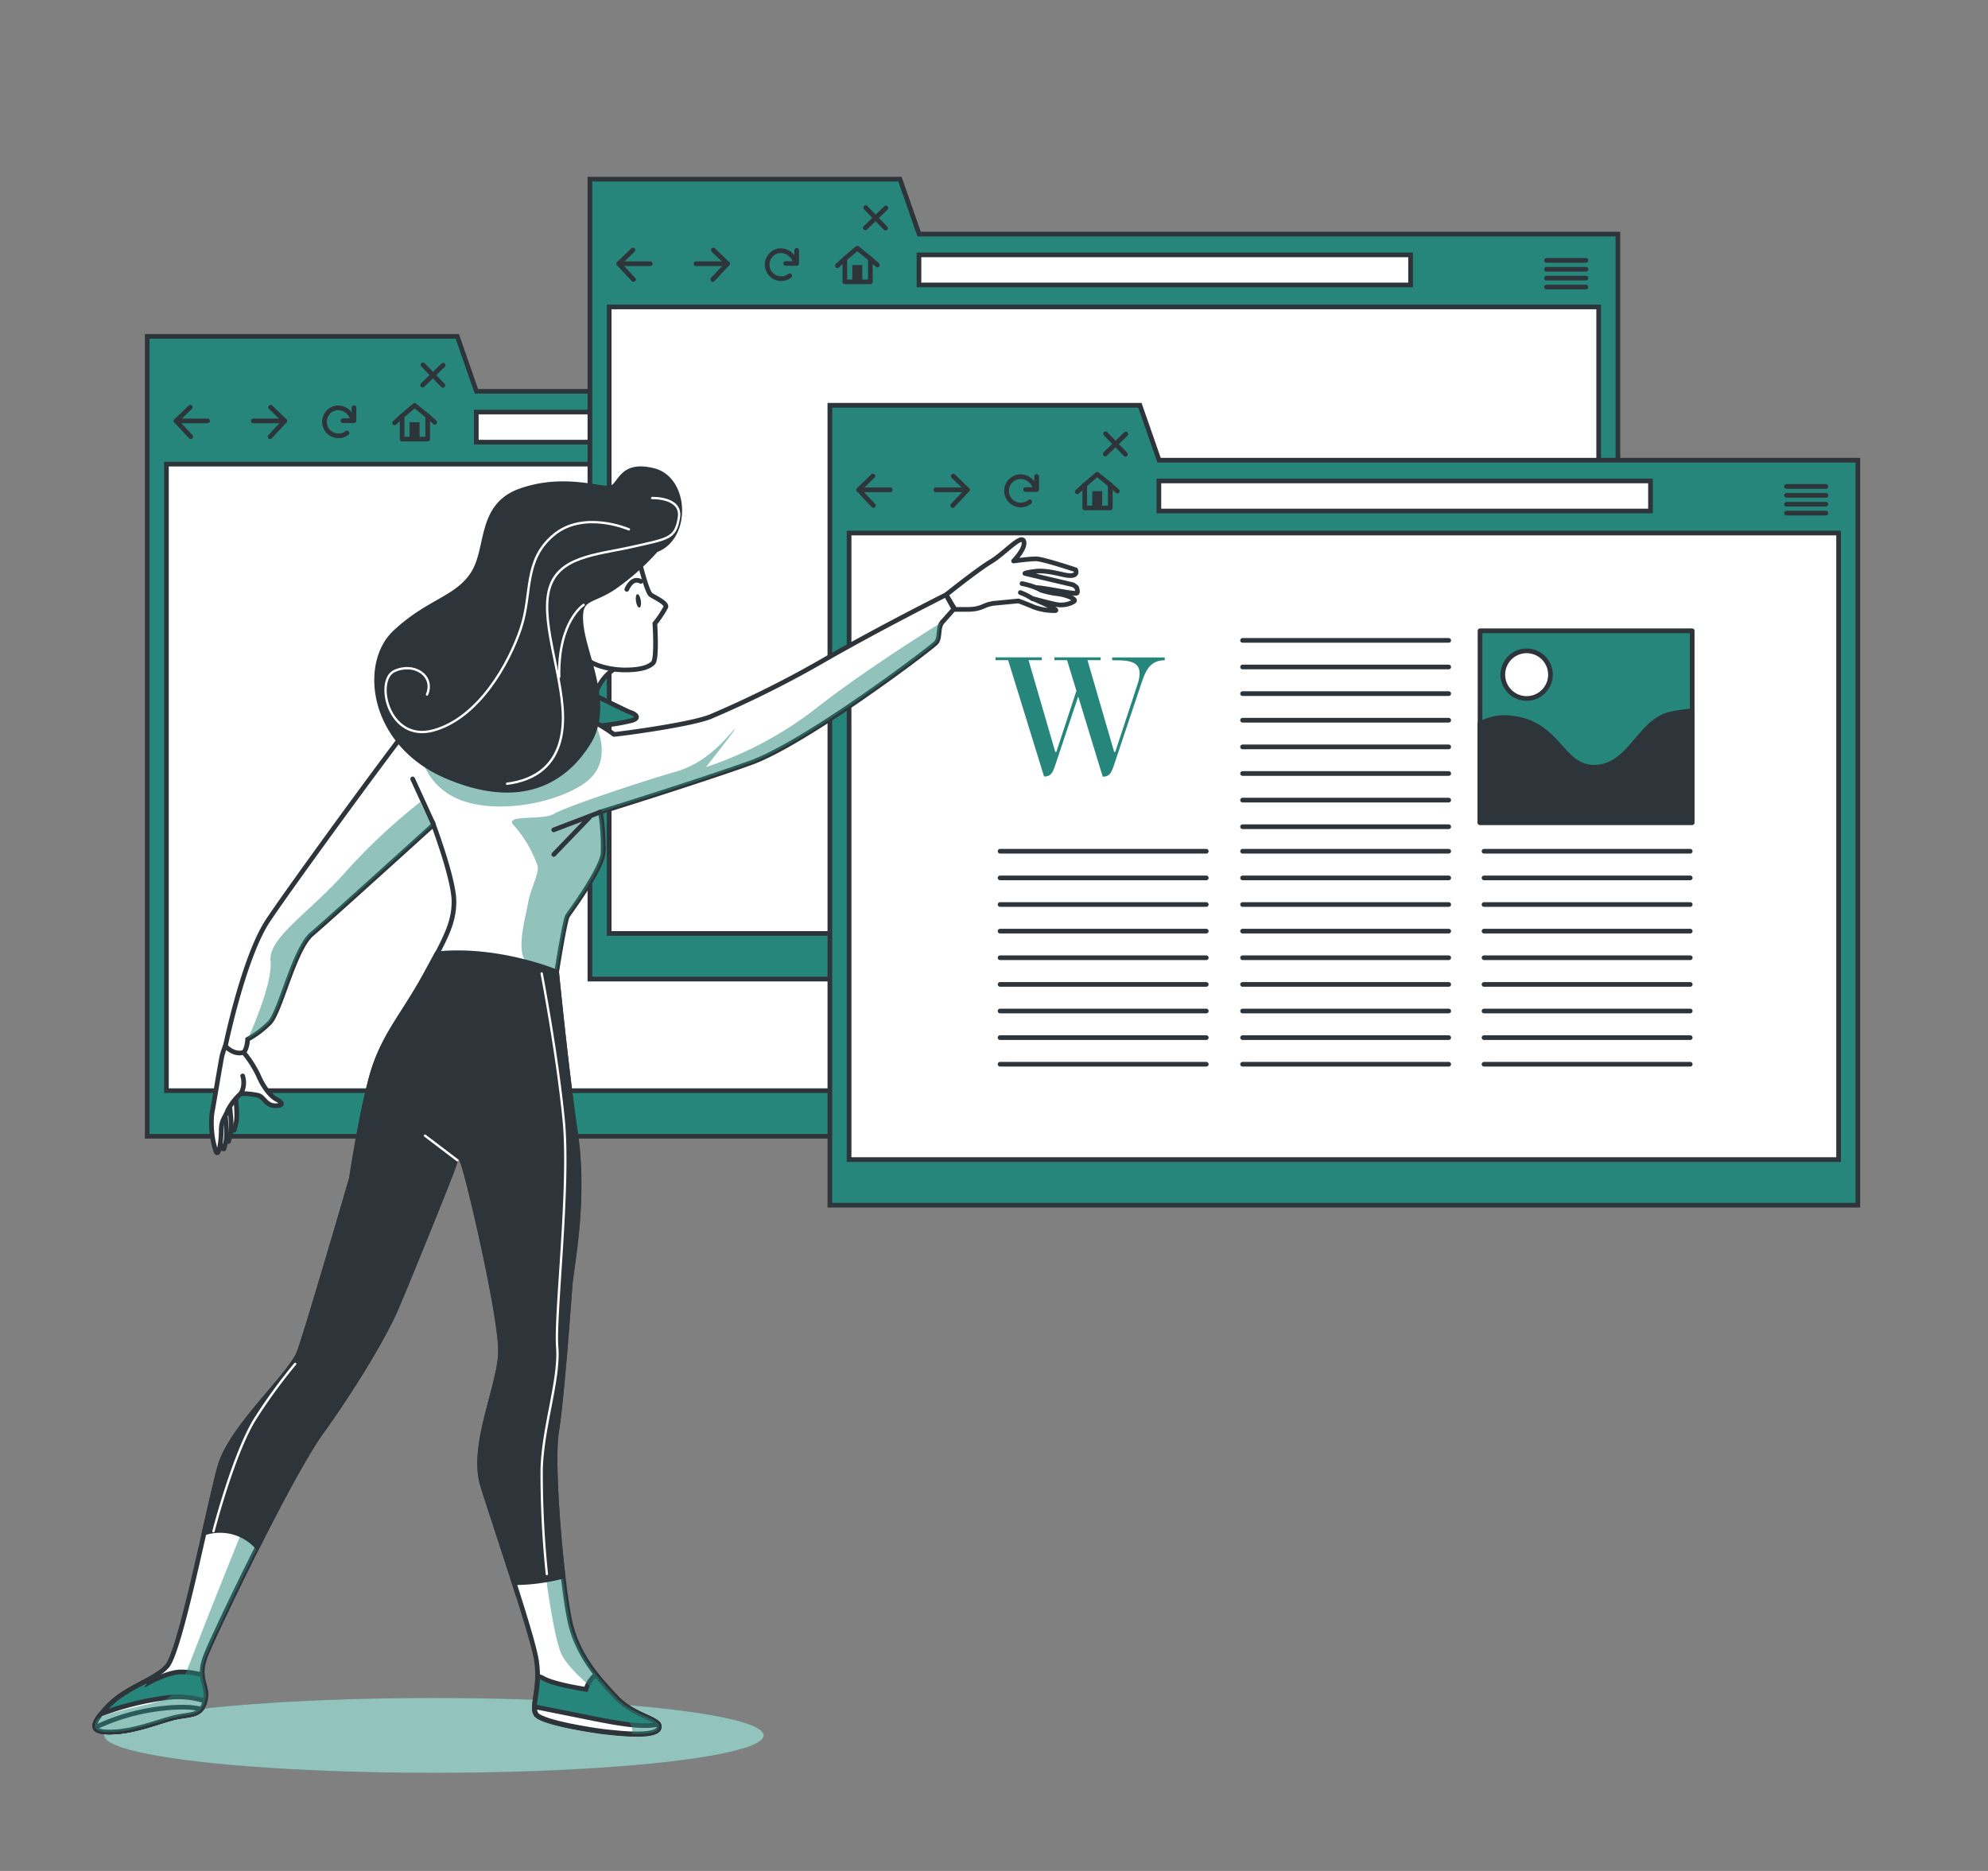 <svg xmlns="http://www.w3.org/2000/svg" viewBox="50 50 425 400"><rect x="50" y="50" width="425" height="400" fill="#808080" stroke="none"/><!--Tabs--><g id="freepik--Windows--inject-1--inject-153"><polygon points="151.85 133.66 147.76 121.92 81.47 121.92 81.47 133.66 81.47 142.9 81.47 292.93 301.24 292.93 301.24 133.66 151.85 133.66" style="fill:#26867B;stroke:#2e353a;stroke-miterlimit:10"></polygon><rect x="85.58" y="149.23" width="211.54" height="133.95" style="fill:#fff;stroke:#2e353a;stroke-miterlimit:10"></rect><rect x="151.82" y="138.1" width="105.1" height="6.43" style="fill:#fff;stroke:#2e353a;stroke-miterlimit:10"></rect><polyline points="90.67 137.07 87.64 139.99 90.78 143.36" style="fill:none;stroke:#2e353a;stroke-linecap:round;stroke-linejoin:round"></polyline><line x1="87.63" y1="139.99" x2="94.37" y2="139.99" style="fill:none;stroke:#2e353a;stroke-linecap:round;stroke-linejoin:round"></line><polyline points="107.85 137.07 110.88 139.99 107.74 143.36" style="fill:none;stroke:#2e353a;stroke-linecap:round;stroke-linejoin:round"></polyline><line x1="110.88" y1="139.99" x2="104.15" y2="139.99" style="fill:none;stroke:#2e353a;stroke-linecap:round;stroke-linejoin:round"></line><path d="M125.36,139.59a3.31,3.31,0,0,0-3.09-2.41,3,3,0,1,0,1.92,5.38" style="fill:none;stroke:#2e353a;stroke-linecap:round;stroke-linejoin:round"></path><polyline points="123.32 139.94 125.68 139.94 125.68 137.13" style="fill:none;stroke:#2e353a;stroke-linecap:round;stroke-linejoin:round"></polyline><polygon points="141.43 138.94 138.63 136.68 135.97 138.94 135.97 143.87 141.43 143.87 141.43 138.94" style="fill:none;stroke:#2e353a;stroke-linecap:round;stroke-linejoin:round"></polygon><rect x="137.56" y="140.27" width="2.13" height="3.42" style="fill:#2e353a"></rect><line x1="135.97" y1="138.94" x2="134.37" y2="140.41" style="fill:none;stroke:#2e353a;stroke-linecap:round;stroke-linejoin:round"></line><line x1="141.43" y1="138.94" x2="142.93" y2="140.28" style="fill:none;stroke:#2e353a;stroke-linecap:round;stroke-linejoin:round"></line><line x1="140.42" y1="128" x2="144.68" y2="132.39" style="fill:none;stroke:#2e353a;stroke-linecap:round;stroke-linejoin:round"></line><line x1="144.74" y1="128.07" x2="140.35" y2="132.33" style="fill:none;stroke:#2e353a;stroke-linecap:round;stroke-linejoin:round"></line><line x1="285.98" y1="139.27" x2="294.41" y2="139.27" style="fill:none;stroke:#2e353a;stroke-linecap:round;stroke-linejoin:round"></line><line x1="285.98" y1="141.18" x2="294.41" y2="141.18" style="fill:none;stroke:#2e353a;stroke-linecap:round;stroke-linejoin:round"></line><line x1="285.98" y1="143.08" x2="294.41" y2="143.08" style="fill:none;stroke:#2e353a;stroke-linecap:round;stroke-linejoin:round"></line><line x1="285.98" y1="144.98" x2="294.41" y2="144.98" style="fill:none;stroke:#2e353a;stroke-linecap:round;stroke-linejoin:round"></line><polygon points="246.49 100.05 242.4 88.31 176.11 88.31 176.11 100.05 176.11 109.29 176.11 259.32 395.88 259.32 395.88 100.05 246.49 100.05" style="fill:#26867B;stroke:#2e353a;stroke-miterlimit:10"></polygon><rect x="180.23" y="115.62" width="211.54" height="133.95" style="fill:#fff;stroke:#2e353a;stroke-miterlimit:10"></rect><rect x="246.46" y="104.49" width="105.1" height="6.43" style="fill:#fff;stroke:#2e353a;stroke-miterlimit:10"></rect><polyline points="185.31 103.46 182.28 106.38 185.43 109.75" style="fill:none;stroke:#2e353a;stroke-linecap:round;stroke-linejoin:round"></polyline><line x1="182.28" y1="106.38" x2="189.02" y2="106.38" style="fill:none;stroke:#2e353a;stroke-linecap:round;stroke-linejoin:round"></line><polyline points="202.5 103.46 205.53 106.38 202.38 109.75" style="fill:none;stroke:#2e353a;stroke-linecap:round;stroke-linejoin:round"></polyline><line x1="205.53" y1="106.38" x2="198.79" y2="106.38" style="fill:none;stroke:#2e353a;stroke-linecap:round;stroke-linejoin:round"></line><path d="M220,106a3.32,3.32,0,0,0-3.09-2.42,3,3,0,1,0,1.92,5.38" style="fill:none;stroke:#2e353a;stroke-linecap:round;stroke-linejoin:round"></path><polyline points="217.97 106.33 220.32 106.33 220.32 103.52" style="fill:none;stroke:#2e353a;stroke-linecap:round;stroke-linejoin:round"></polyline><polygon points="236.07 105.33 233.27 103.07 230.61 105.33 230.61 110.26 236.07 110.26 236.07 105.33" style="fill:none;stroke:#2e353a;stroke-linecap:round;stroke-linejoin:round"></polygon><rect x="232.21" y="106.66" width="2.13" height="3.42" style="fill:#2e353a"></rect><line x1="230.61" y1="105.33" x2="229.01" y2="106.8" style="fill:none;stroke:#2e353a;stroke-linecap:round;stroke-linejoin:round"></line><line x1="236.07" y1="105.33" x2="237.57" y2="106.67" style="fill:none;stroke:#2e353a;stroke-linecap:round;stroke-linejoin:round"></line><line x1="235.06" y1="94.39" x2="239.32" y2="98.78" style="fill:none;stroke:#2e353a;stroke-linecap:round;stroke-linejoin:round"></line><line x1="239.39" y1="94.46" x2="235" y2="98.72" style="fill:none;stroke:#2e353a;stroke-linecap:round;stroke-linejoin:round"></line><line x1="380.63" y1="105.67" x2="389.05" y2="105.67" style="fill:none;stroke:#2e353a;stroke-linecap:round;stroke-linejoin:round"></line><line x1="380.63" y1="107.57" x2="389.05" y2="107.57" style="fill:none;stroke:#2e353a;stroke-linecap:round;stroke-linejoin:round"></line><line x1="380.63" y1="109.47" x2="389.05" y2="109.47" style="fill:none;stroke:#2e353a;stroke-linecap:round;stroke-linejoin:round"></line><line x1="380.63" y1="111.37" x2="389.05" y2="111.37" style="fill:none;stroke:#2e353a;stroke-linecap:round;stroke-linejoin:round"></line><polygon points="297.79 148.39 293.69 136.65 227.41 136.65 227.41 148.39 227.41 157.62 227.41 307.66 447.17 307.66 447.17 148.39 297.79 148.39" style="fill:#26867B;stroke:#2e353a;stroke-miterlimit:10"></polygon><rect x="231.52" y="163.96" width="211.54" height="133.95" style="fill:#fff;stroke:#2e353a;stroke-miterlimit:10"></rect><rect x="297.75" y="152.82" width="105.1" height="6.43" style="fill:#fff;stroke:#2e353a;stroke-miterlimit:10"></rect><polyline points="236.6 151.79 233.57 154.72 236.72 158.08" style="fill:none;stroke:#2e353a;stroke-linecap:round;stroke-linejoin:round"></polyline><line x1="233.57" y1="154.72" x2="240.31" y2="154.72" style="fill:none;stroke:#2e353a;stroke-linecap:round;stroke-linejoin:round"></line><polyline points="253.79 151.79 256.82 154.72 253.68 158.08" style="fill:none;stroke:#2e353a;stroke-linecap:round;stroke-linejoin:round"></polyline><line x1="256.82" y1="154.72" x2="250.08" y2="154.72" style="fill:none;stroke:#2e353a;stroke-linecap:round;stroke-linejoin:round"></line><path d="M271.3,154.32a3.31,3.31,0,0,0-3.09-2.41,3,3,0,1,0,0,6.06,3,3,0,0,0,1.92-.68" style="fill:none;stroke:#2e353a;stroke-linecap:round;stroke-linejoin:round"></path><polyline points="269.26 154.66 271.62 154.66 271.62 151.86" style="fill:none;stroke:#2e353a;stroke-linecap:round;stroke-linejoin:round"></polyline><polygon points="287.36 153.67 284.56 151.4 281.9 153.67 281.9 158.6 287.36 158.6 287.36 153.67" style="fill:none;stroke:#2e353a;stroke-linecap:round;stroke-linejoin:round"></polygon><rect x="283.5" y="155" width="2.13" height="3.42" style="fill:#2e353a"></rect><line x1="281.9" y1="153.67" x2="280.3" y2="155.13" style="fill:none;stroke:#2e353a;stroke-linecap:round;stroke-linejoin:round"></line><line x1="287.36" y1="153.67" x2="288.87" y2="155" style="fill:none;stroke:#2e353a;stroke-linecap:round;stroke-linejoin:round"></line><line x1="286.35" y1="142.73" x2="290.61" y2="147.12" style="fill:none;stroke:#2e353a;stroke-linecap:round;stroke-linejoin:round"></line><line x1="290.68" y1="142.79" x2="286.29" y2="147.05" style="fill:none;stroke:#2e353a;stroke-linecap:round;stroke-linejoin:round"></line><line x1="431.92" y1="154" x2="440.35" y2="154" style="fill:none;stroke:#2e353a;stroke-linecap:round;stroke-linejoin:round"></line><line x1="431.92" y1="155.9" x2="440.35" y2="155.9" style="fill:none;stroke:#2e353a;stroke-linecap:round;stroke-linejoin:round"></line><line x1="431.92" y1="157.8" x2="440.35" y2="157.8" style="fill:none;stroke:#2e353a;stroke-linecap:round;stroke-linejoin:round"></line><line x1="431.92" y1="159.7" x2="440.35" y2="159.7" style="fill:none;stroke:#2e353a;stroke-linecap:round;stroke-linejoin:round"></line><line x1="263.8" y1="231.99" x2="307.88" y2="231.99" style="fill:none;stroke:#2e353a;stroke-linecap:round;stroke-linejoin:round"></line><line x1="263.8" y1="237.69" x2="307.88" y2="237.69" style="fill:none;stroke:#2e353a;stroke-linecap:round;stroke-linejoin:round"></line><line x1="263.8" y1="243.38" x2="307.88" y2="243.38" style="fill:none;stroke:#2e353a;stroke-linecap:round;stroke-linejoin:round"></line><line x1="263.8" y1="249.07" x2="307.88" y2="249.07" style="fill:none;stroke:#2e353a;stroke-linecap:round;stroke-linejoin:round"></line><line x1="263.8" y1="254.76" x2="307.88" y2="254.76" style="fill:none;stroke:#2e353a;stroke-linecap:round;stroke-linejoin:round"></line><line x1="263.8" y1="260.46" x2="307.88" y2="260.46" style="fill:none;stroke:#2e353a;stroke-linecap:round;stroke-linejoin:round"></line><line x1="263.8" y1="266.15" x2="307.88" y2="266.15" style="fill:none;stroke:#2e353a;stroke-linecap:round;stroke-linejoin:round"></line><line x1="263.8" y1="271.84" x2="307.88" y2="271.84" style="fill:none;stroke:#2e353a;stroke-linecap:round;stroke-linejoin:round"></line><line x1="263.8" y1="277.53" x2="307.88" y2="277.53" style="fill:none;stroke:#2e353a;stroke-linecap:round;stroke-linejoin:round"></line><line x1="315.64" y1="231.99" x2="359.71" y2="231.99" style="fill:none;stroke:#2e353a;stroke-linecap:round;stroke-linejoin:round"></line><line x1="315.64" y1="237.69" x2="359.71" y2="237.69" style="fill:none;stroke:#2e353a;stroke-linecap:round;stroke-linejoin:round"></line><line x1="315.64" y1="243.38" x2="359.71" y2="243.38" style="fill:none;stroke:#2e353a;stroke-linecap:round;stroke-linejoin:round"></line><line x1="315.64" y1="249.07" x2="359.71" y2="249.07" style="fill:none;stroke:#2e353a;stroke-linecap:round;stroke-linejoin:round"></line><line x1="315.64" y1="254.76" x2="359.71" y2="254.76" style="fill:none;stroke:#2e353a;stroke-linecap:round;stroke-linejoin:round"></line><line x1="315.64" y1="260.46" x2="359.71" y2="260.46" style="fill:none;stroke:#2e353a;stroke-linecap:round;stroke-linejoin:round"></line><line x1="315.64" y1="266.15" x2="359.71" y2="266.15" style="fill:none;stroke:#2e353a;stroke-linecap:round;stroke-linejoin:round"></line><line x1="315.64" y1="271.84" x2="359.71" y2="271.84" style="fill:none;stroke:#2e353a;stroke-linecap:round;stroke-linejoin:round"></line><line x1="315.64" y1="277.53" x2="359.71" y2="277.53" style="fill:none;stroke:#2e353a;stroke-linecap:round;stroke-linejoin:round"></line><line x1="315.64" y1="186.91" x2="359.71" y2="186.91" style="fill:none;stroke:#2e353a;stroke-linecap:round;stroke-linejoin:round"></line><line x1="315.64" y1="192.6" x2="359.71" y2="192.6" style="fill:none;stroke:#2e353a;stroke-linecap:round;stroke-linejoin:round"></line><line x1="315.64" y1="198.29" x2="359.71" y2="198.29" style="fill:none;stroke:#2e353a;stroke-linecap:round;stroke-linejoin:round"></line><line x1="315.64" y1="203.98" x2="359.71" y2="203.98" style="fill:none;stroke:#2e353a;stroke-linecap:round;stroke-linejoin:round"></line><line x1="315.64" y1="209.68" x2="359.71" y2="209.68" style="fill:none;stroke:#2e353a;stroke-linecap:round;stroke-linejoin:round"></line><line x1="315.64" y1="215.37" x2="359.71" y2="215.37" style="fill:none;stroke:#2e353a;stroke-linecap:round;stroke-linejoin:round"></line><line x1="315.64" y1="221.06" x2="359.71" y2="221.06" style="fill:none;stroke:#2e353a;stroke-linecap:round;stroke-linejoin:round"></line><line x1="315.64" y1="226.75" x2="359.71" y2="226.75" style="fill:none;stroke:#2e353a;stroke-linecap:round;stroke-linejoin:round"></line><line x1="367.26" y1="231.99" x2="411.34" y2="231.99" style="fill:none;stroke:#2e353a;stroke-linecap:round;stroke-linejoin:round"></line><line x1="367.26" y1="237.69" x2="411.34" y2="237.69" style="fill:none;stroke:#2e353a;stroke-linecap:round;stroke-linejoin:round"></line><line x1="367.26" y1="243.38" x2="411.34" y2="243.38" style="fill:none;stroke:#2e353a;stroke-linecap:round;stroke-linejoin:round"></line><line x1="367.26" y1="249.07" x2="411.34" y2="249.07" style="fill:none;stroke:#2e353a;stroke-linecap:round;stroke-linejoin:round"></line><line x1="367.26" y1="254.76" x2="411.34" y2="254.76" style="fill:none;stroke:#2e353a;stroke-linecap:round;stroke-linejoin:round"></line><line x1="367.26" y1="260.46" x2="411.34" y2="260.46" style="fill:none;stroke:#2e353a;stroke-linecap:round;stroke-linejoin:round"></line><line x1="367.26" y1="266.15" x2="411.34" y2="266.15" style="fill:none;stroke:#2e353a;stroke-linecap:round;stroke-linejoin:round"></line><line x1="367.26" y1="271.84" x2="411.34" y2="271.84" style="fill:none;stroke:#2e353a;stroke-linecap:round;stroke-linejoin:round"></line><line x1="367.26" y1="277.53" x2="411.34" y2="277.53" style="fill:none;stroke:#2e353a;stroke-linecap:round;stroke-linejoin:round"></line><path d="M293.28,196a6.81,6.81,0,0,0,.34-2.09c0-2.59-2.62-2.74-5.21-2.74h-.64v-.61H299v.61c-2.93,0-3.95,1.87-4.9,4.64l-6,17.91c-.46,1.33-.84,2.32-2.25,2.32h-.11L280.5,198.9l-4.94,14.79c-.46,1.33-.84,2.32-2.24,2.32h-.12l-7.68-24.87h-2.7v-.61h9.89v.61h-2.82l5.71,19.62h.23l4.29-13.08-2-6.54h-2.7v-.61h9.88v.61h-2.81l5.7,19.62h.23Z" style="fill:#26867B"></path><rect x="366.4" y="184.86" width="45.36" height="41" style="fill:#26867B;stroke:#2e353a;stroke-linecap:round;stroke-linejoin:round"></rect><path d="M411.76,202a29.34,29.34,0,0,0-4.53.64c-6.89,1.5-8.69,11.39-16.48,11.39-6.9,0-7.49-9.29-17.38-10.49a10.89,10.89,0,0,0-7,1.24v21.09h45.36Z" style="fill:#2e353a;stroke:#2e353a;stroke-linecap:round;stroke-linejoin:round"></path><path d="M381.46,194.24a5.09,5.09,0,1,1-5.09-5.09A5.09,5.09,0,0,1,381.46,194.24Z" style="fill:#fff;stroke:#2e353a;stroke-linecap:round;stroke-linejoin:round"></path></g><g id="freepik--Character--inject-1--inject-153"><ellipse cx="142.77" cy="421.02" rx="70.48" ry="8" style="fill:#26867B"></ellipse><ellipse cx="142.77" cy="421.02" rx="70.48" ry="8" style="fill:#fff;opacity:0.5"></ellipse><path d="M183.58,191.77s-5.56,2-6.43,7.6-10.81,3.51-10.81,3.51,0-16.95,2.63-19.87S183.58,191.77,183.58,191.77Z" style="fill:#fff;stroke:#2e353a;stroke-miterlimit:10"></path><path d="M186.5,169.28s1.75,7.3,2.63,7.89,3.5,1.75,3.21,2.62A23.47,23.47,0,0,1,190,183.3s.5,7.56-.38,8.43-2.54,1.5-6,1.5-7.6-1.16-8.77-2.92l-2.34-3.5s-2,0-2-2.92-1.46-6.72,2-10.82S183.28,166.94,186.5,169.28Z" style="fill:#fff;stroke:#2e353a;stroke-miterlimit:10"></path><path d="M187,178.38c.12.79,0,1.46-.31,1.51s-.61-.57-.73-1.35,0-1.47.3-1.51S186.86,177.59,187,178.38Z" style="fill:#2e353a"></path><path d="M184,176s1.06-2.76,3-1.7" style="fill:none;stroke:#2e353a;stroke-linecap:round;stroke-linejoin:round"></path><path d="M165.75,196.45s2.63-1.46,7.6.58,10.52,5,11.39,5.26,2.34,1.17.3,1.76a44.41,44.41,0,0,1-7.6,1.16c-1.17,0-7.6-3.21-9.93-3.21H164S163.42,197.33,165.75,196.45Z" style="fill:#26867B;stroke:#2e353a;stroke-miterlimit:10"></path><path d="M181.24,207a36.64,36.64,0,0,0-13.44-6.14c-7.89-1.75-15.19-.29-20.16,1.17s-9.35,2.63-11.4,5-23.66,31.84-28.92,39.73-9.16,27-9.16,27a4,4,0,0,0,2.92,1.76c1.75,0,1.86-3.32,1.86-3.32a20.4,20.4,0,0,0,4.67-3.5c2.34-2.34,5.26-15.78,9.06-19s26-23.37,26-23.37,4.38,11.69,4.38,16.36-1.75,7.89-6.42,16.36-9.06,12.86-11.4,21.92-4.09,21-4.09,21S115.79,334.06,114,339s-14.61,16.07-17,24.54S88.62,403,85.7,406.23s-8.77,4.38-12.86,8.77-3.21,5.55,1.75,5.26S84.82,417.63,88,417s5-.29,5.85-3.5-2-4.39.29-9.94,17.82-38,24.54-47.33,13.44-20.45,16.07-26.59,11.4-27.76,12.27-30.39.88-3.5,2-.58S157.28,332,157,339.32s-6.43,19.87-3.8,28.34,10.23,30.68,11.39,36.82-1.16,10.22,0,12,12.28,3.5,15.2,3.8,10.52,1.16,11.1-.88-5.26-2.34-9.06-6.43c-3.14-3.38-8.18-8.47-9.93-16.07S167.8,363.28,169,356s2.63-28.05,2.92-31.56,3.21-17.82,1.17-31.85S169,257.81,169,257.81s1.75-11.11,2.33-12,7.31-9.94,7.6-13.44a45.17,45.17,0,0,0-.58-8.77s20.74-6.43,32.14-10.52,36.86-23.19,39.49-25.53c1.18-1,.36-3.34,1.51-4.6,1.43-1.57,2.53-2.88,2.53-2.88l-1.75-2.92s-13.44,6.72-25.71,13.73A224,224,0,0,1,202,203.17C197.89,204.92,182.11,207,181.24,207Z" style="fill:#fff;stroke:#2e353a;stroke-miterlimit:10"></path><path d="M88.68,407.45c-2.59,0-6.48,2.08-6.48,2.08l.69-1.11c-3,1.85-7,3.34-10,6.58-4.09,4.38-3.21,5.55,1.75,5.26S84.82,417.63,88,417s5-.29,5.85-3.5c.56-2.08-.45-3.31-.61-5.41A17.44,17.44,0,0,0,88.68,407.45Z" style="fill:#26867B;stroke:#2e353a;stroke-miterlimit:10"></path><path d="M93.84,413.67a18.78,18.78,0,0,0-7.75-.77,61.07,61.07,0,0,0-14.55,3.59c-2.51,3.16-1.29,4,3,3.77,5-.3,10.23-2.63,13.44-3.22S93,416.73,93.84,413.67Z" style="fill:#fff;stroke:#2e353a;stroke-miterlimit:10"></path><path d="M93,415.45c-1-.33-3.27-.75-8.17-.22a44.89,44.89,0,0,0-14.48,4.1c.29.84,1.75,1.07,4.28.93,5-.3,10.23-2.63,13.44-3.22C90.38,416.61,92,416.65,93,415.45Z" style="fill:#fff;stroke:#2e353a;stroke-miterlimit:10"></path><path d="M107.5,376l-5.5.72s-7.25,18-9.75,24.5S88.68,411,86.09,412.9c-2.07,1.47-10.59,2.25-15.22,4.53-1.52,2.38-.15,3.05,3.72,2.83,5-.3,10.23-2.63,13.44-3.22s5-.29,5.85-3.5-2-4.39.29-9.94C95.55,400.33,101.48,387.74,107.5,376Z" style="fill:#26867B;opacity:0.5;mix-blend-mode:multiply"></path><path d="M181.82,413c-1.28-1.38-2.87-3-4.43-5a6.8,6.8,0,0,0-2.13,3.17s-6.74-1-9.07-2.33a5,5,0,0,0-1.27-.5c0,4.06-1.24,6.84-.34,8.21,1.17,1.75,12.28,3.5,15.2,3.8s10.52,1.16,11.1-.88S185.62,417,181.82,413Z" style="fill:#26867B;stroke:#2e353a;stroke-miterlimit:10"></path><path d="M190.88,419.38a.93.93,0,0,0-.1-.75c-3.18.74-7.9,0-14.48-1.33l-12-2.41a2.78,2.78,0,0,0,.32,1.57c1.17,1.75,12.28,3.5,15.2,3.8S190.3,421.42,190.88,419.38Z" style="fill:#fff;stroke:#2e353a;stroke-miterlimit:10"></path><path d="M181.82,413c-3.14-3.38-8.18-8.47-9.93-16.07a163.57,163.57,0,0,1-2.36-18.18l-3.65,2s2,17.53,4,22.54,13.53,12.52,15,15.52a2.37,2.37,0,0,1,.14,1.88c2.78.1,5.49-.1,5.83-1.29C191.46,417.33,185.62,417,181.82,413Z" style="fill:#26867B;opacity:0.5;mix-blend-mode:multiply"></path><path d="M139.83,211a13.71,13.71,0,0,0,8.52,10c7.51,3,20,1,26.54-3.51s2.55-12.25,2.55-12.25l-3.05-4.28S158.36,215.46,139.83,211Z" style="fill:#26867B;opacity:0.5;mix-blend-mode:multiply"></path><path d="M107.61,268.62c2.34-2.34,5.26-15.78,9.06-19,3.54-3,23-20.68,25.69-23.09l-2.53-5.06a128,128,0,0,0-16,15c-7.52,8.52-16.53,14-16,19s-4.84,16.6-4.84,16.6A20.4,20.4,0,0,0,107.61,268.62Z" style="fill:#26867B;opacity:0.5;mix-blend-mode:multiply"></path><path d="M200.93,214s7.52-9.52,6-8-5.5,7-12.52,9-23.54,7.51-26,9-11,0-8.51,2.51a26.36,26.36,0,0,1,5,8.51c.51,1.5-1.5,5-2,8s-2.92,10.93,0,13a21.93,21.93,0,0,0,6.16,2.45c0-.43-.06-.67-.06-.67s1.75-11.11,2.33-12,7.31-9.94,7.6-13.44a45.17,45.17,0,0,0-.58-8.77s20.74-6.43,32.14-10.52,36.86-23.19,39.49-25.53c1.18-1,.36-3.34,1.51-4.6,0,0-15.47,9.45-27,18.47A78.48,78.48,0,0,1,200.93,214Z" style="fill:#26867B;opacity:0.5;mix-blend-mode:multiply"></path><line x1="178.32" y1="223.62" x2="168.38" y2="227.42" style="fill:none;stroke:#2e353a;stroke-linecap:round;stroke-linejoin:round"></line><line x1="175.98" y1="224.79" x2="168.38" y2="232.68" style="fill:none;stroke:#2e353a;stroke-linecap:round;stroke-linejoin:round"></line><line x1="142.67" y1="226.25" x2="138.22" y2="216.53" style="fill:none;stroke:#2e353a;stroke-linecap:round;stroke-linejoin:round"></line><path d="M190.25,167.58a51.67,51.67,0,0,1-8.85,7.89c-5.16,3.57-7.93,1.79-7.12,8.46s6.46,16.88,1.54,24.84-14.19,14.08-30.33,7.2-18.21-24-11.08-30.73,13.25-7.2,16.72-12.63,1.17-14.56,10.21-17.71,16.74-.27,19.06-.55,2-5.54,9.26-3.77S197.29,165,190.25,167.58Z" style="fill:#2e353a;stroke:#2e353a;stroke-miterlimit:10"></path><path d="M189.42,156.48s6.45-.25,5.71,4.22-2.24,4.47-9.94,6.21-16.14,2-17.87,9.43,3.47,19.37,3,28.31-6,12.17-11.92,12.91" style="fill:none;stroke:#fff;stroke-linecap:round;stroke-linejoin:round;stroke-width:0.5px"></path><path d="M174.77,179.32s-5.47,3.48-5.22,15.4" style="fill:none;stroke:#fff;stroke-linecap:round;stroke-linejoin:round;stroke-width:0.5px"></path><path d="M184.45,163.18s-9.68-4.22-16.14,1.24-4.47,12.42-6.95,19.87-8.94,19.12-18.63,21.85-12.66-10.68-8.44-12.66,8.69,1,7,5" style="fill:none;stroke:#fff;stroke-linecap:round;stroke-linejoin:round;stroke-width:0.5px"></path><path d="M100.28,283.82s.6,4.59.2,6.19l-.4,1.6s-1.2,1-1.4-7.19C98.68,284.42,99.48,282.62,100.28,283.82Z" style="fill:#fff;stroke:#2e353a;stroke-linecap:round;stroke-linejoin:round"></path><path d="M99.08,286.22s.6,4.59.2,6.19l-.4,1.6s-1.19,1-1.39-7.19C97.49,286.82,98.29,285,99.08,286.22Z" style="fill:#fff;stroke:#2e353a;stroke-linecap:round;stroke-linejoin:round"></path><path d="M98.09,287.82s.59,4.59.2,6.19l-.4,1.59s-1.2,1-1.4-7.19C96.49,288.41,97.29,286.62,98.09,287.82Z" style="fill:#fff;stroke:#2e353a;stroke-linecap:round;stroke-linejoin:round"></path><path d="M102.08,275a22.93,22.93,0,0,1,3.19,5c1,2.39,2.6,4.39,3.8,5s1.79,1.4-.2,1.4-2.4-1.8-3.6-2.2a16.77,16.77,0,0,0-3.79-.4,12.76,12.76,0,0,0-2.8,3.6c-.59,1.59-1.39,2-1.39,4.39s-.6,6-1.2,4.19a19.92,19.92,0,0,1-.8-7.79c.4-2.19,2-11.78,2.2-12.57a18.77,18.77,0,0,1,.67-2S99.88,275.64,102.08,275Z" style="fill:#fff;stroke:#2e353a;stroke-linecap:round;stroke-linejoin:round"></path><path d="M101.48,283.82a4.77,4.77,0,0,0,.4-3.79" style="fill:none;stroke:#2e353a;stroke-linecap:round;stroke-linejoin:round"></path><path d="M143.38,253.92c-.78,1.47-1.69,3.12-2.75,5.05-4.68,8.48-9.06,12.86-11.4,21.92s-4.09,21-4.09,21S115.79,334.06,114,339s-14.61,16.07-17,24.54c-.78,2.84-2,8.22-3.37,14.22a10.69,10.69,0,0,1,11.38,3c4.92-9.79,10.32-19.91,13.61-24.49,6.72-9.35,13.44-20.45,16.07-26.59s11.4-27.76,12.27-30.39.88-3.5,2-.58S157.28,332,157,339.32s-6.43,19.87-3.8,28.34c1.4,4.51,4.21,12.91,6.7,20.71A41.71,41.71,0,0,0,170.37,387c-1.27-10.79-2.24-25.73-1.4-31,1.17-7.31,2.63-28.05,2.92-31.56s3.21-17.82,1.17-31.85S169,257.81,169,257.81,156.55,252.56,143.38,253.92Z" style="fill:#2e353a;stroke:#2e353a;stroke-miterlimit:10"></path><line x1="147.77" y1="298.05" x2="140.84" y2="292.79" style="fill:none;stroke:#fff;stroke-linecap:round;stroke-linejoin:round;stroke-width:0.5px"></line><path d="M165.8,258.12s3.32,17.19,4.71,31.34-1.94,41.6-1.39,48.53-3.05,16.91-3.32,26.07a209.31,209.31,0,0,0,1.11,22.46" style="fill:none;stroke:#fff;stroke-linecap:round;stroke-linejoin:round;stroke-width:0.5px"></path><path d="M95.64,377.37s4.43-17.2,9.15-24.41a114.64,114.64,0,0,1,8.32-11.37" style="fill:none;stroke:#fff;stroke-linecap:round;stroke-linejoin:round;stroke-width:0.5px"></path><path d="M280.18,176.81c.28-.14.14-.7,0-1.19a4.31,4.31,0,0,0-.77-.59l-10.3-2.43s0-.17,2.29-.46,5.4.66,6.55.84c2.79.46,2-1.16,2-1.16s-7-2.34-8.47-2.34-4.79.46-4.79.46,2.74-2.8,2.16-4.26-4.09,2.63-7,4.38-9.6,7.11-9.6,7.11l1.72,3.12h2.83c2.85,0,3.41-.84,4.85-1.15l.69-.15.09,0,5.31-.51s2.08.77,3.24,1.29a12.84,12.84,0,0,0,4.54.78c1.43,0-4.79-2.59-4.79-2.59s3.63,1,5.18,1.29a5.3,5.3,0,0,0,3.63-.64c.91-.52-1.94-1.56-3.63-1.69a19.13,19.13,0,0,1-3.43-.77c.11,0-1.09-.53-1-.53C273.18,175.64,279.67,177.08,280.18,176.81Z" style="fill:none;stroke:#2e353a;stroke-linecap:round;stroke-linejoin:round"></path><path d="M271.49,175.64a17.39,17.39,0,0,0-3-.87" style="fill:none;stroke:#2e353a;stroke-linecap:round;stroke-linejoin:round"></path><path d="M270.72,178a12,12,0,0,0-2.58-1.31" style="fill:none;stroke:#2e353a;stroke-linecap:round;stroke-linejoin:round"></path><path d="M144.22,230.69l.12-.21-.57-1.15Z" style="fill:#26867B;opacity:0.5;mix-blend-mode:multiply"></path></g></svg>